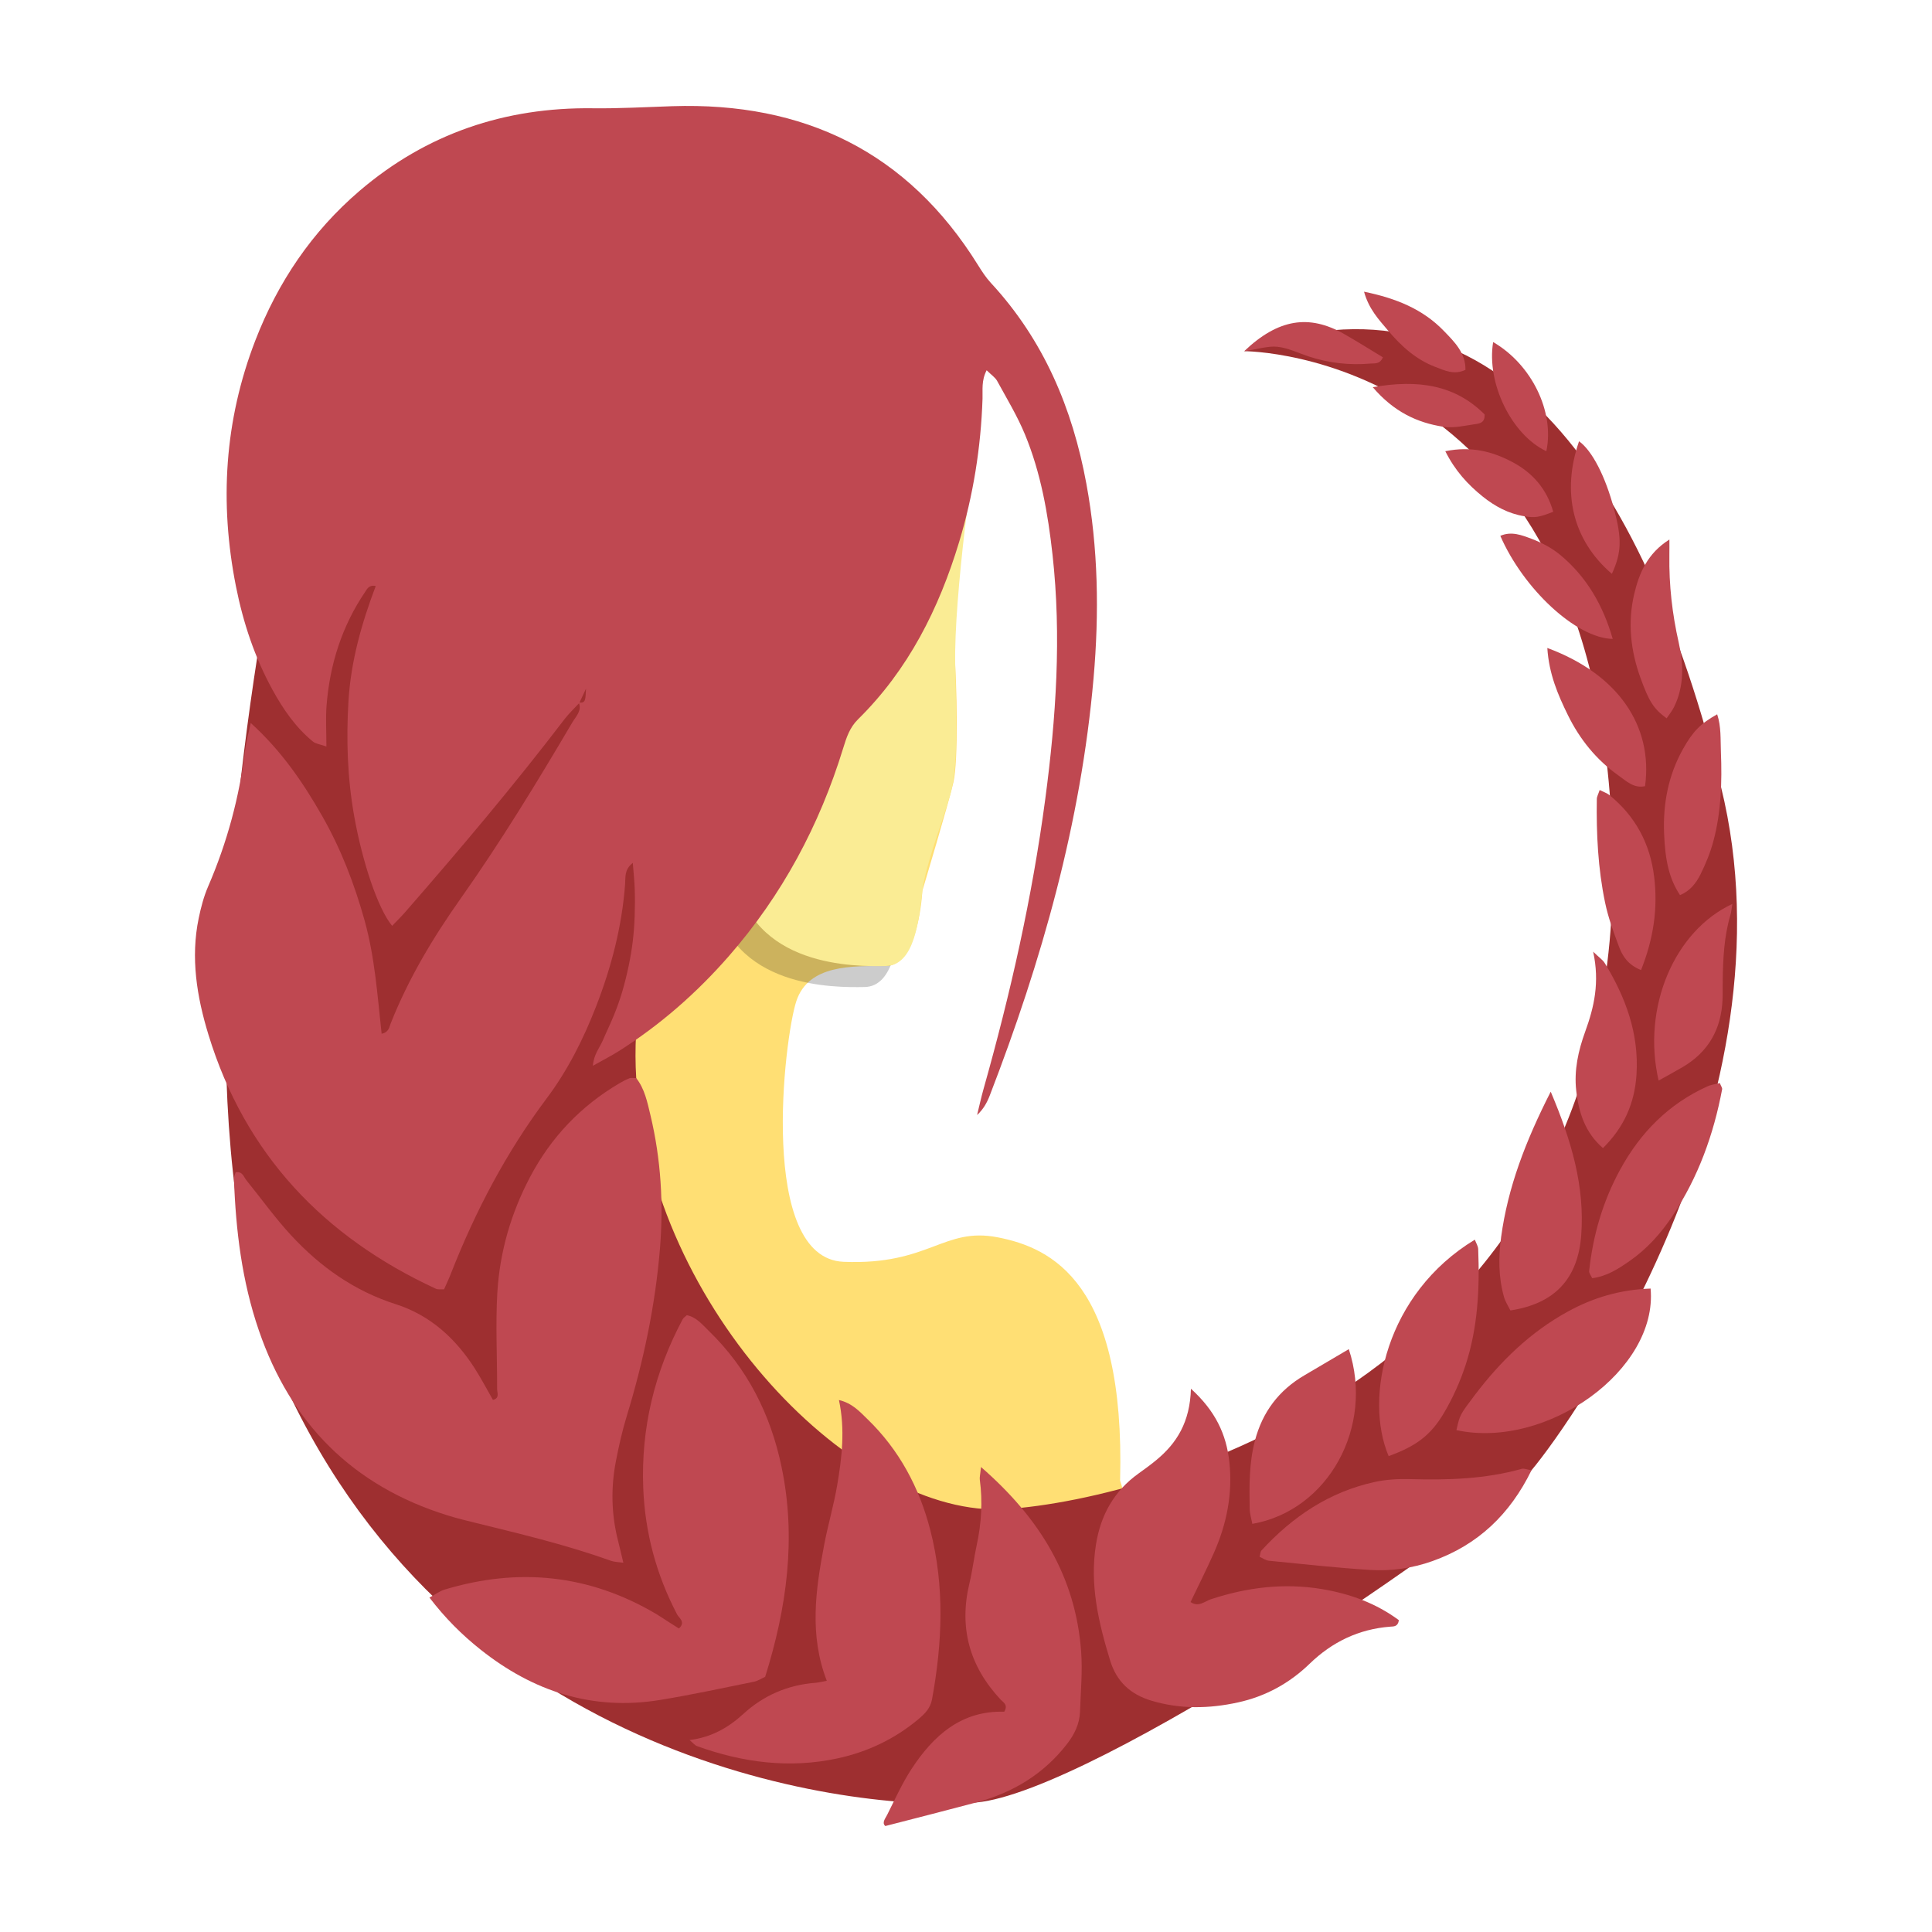 <?xml version="1.0" ?><!DOCTYPE svg  PUBLIC '-//W3C//DTD SVG 1.1//EN'  'http://www.w3.org/Graphics/SVG/1.1/DTD/svg11.dtd'><svg id="Layer_1" style="enable-background:new 0 0 92 92;" version="1.1" viewBox="0 0 92 92" xml:space="preserve" xmlns="http://www.w3.org/2000/svg" xmlns:xlink="http://www.w3.org/1999/xlink"><g><g><path d="M46.172,22.502c0,0-0.917,6.083-0.75,8.167c0.167,2.083,0.209,5.583-0.02,6.583     s-1.48,5.167-1.48,5.167s-0.167,3.583-1.75,3.583c-1.583,0-3.667-0.083-4.25,1.667c-0.583,1.75-1.833,12.25,2.25,12.417     s4.75-1.667,7.333-1.167s6.083,2.167,5.833,11.583c0,0,2.083,6.083-2.833,6.333s-23.5-4.583-24.25-10.75     C25.505,59.918,17.089,14.168,46.172,22.502z" style="fill:#FFDF74;"/><path d="M45.422,22.491c0,0-1.006,6.836-0.936,10.174c0.07,3.338,0.11,4.944-0.24,6.19     c-0.35,1.246-1.16,3.278-1.324,4.563c-0.165,1.285-0.329,3.557-1.75,3.583c-1.421,0.027-6.417,0.083-7.167-4.417     S38.589,19.897,45.422,22.491z" style="opacity:0.2;"/><path d="M46.422,21.491c0,0-1.006,6.836-0.936,10.174c0.07,3.338,0.11,4.944-0.24,6.19     c-0.35,1.246-1.16,3.278-1.324,4.563c-0.165,1.285-0.329,3.557-1.75,3.583c-1.421,0.027-6.417,0.083-7.167-4.417     S39.589,18.897,46.422,21.491z" style="fill:#FAEC94;"/><path d="M17.125,9.086c0,0-11.891,39.748-3.214,57.582s27.556,19.611,32.574,19.165     c5.602-0.498,24.212-13.165,26.444-15.821c1.984-2.361,12.715-17.594,9.021-32.552c-3.694-14.958-10.878-25.182-22.703-20.737     c0,0,17.281-0.037,17.55,24.278c0.27,24.315-21.709,30.387-28.875,30.86s-16.917-9.521-17.625-20.524     c-0.708-11.003,9.625-26.253,9.625-26.253L17.125,9.086z" style="fill:#9E2F30;"/><g><path d="M27.585,33.477c-0.233,0.253-0.488,0.489-0.696,0.761c-2.414,3.159-4.976,6.195-7.589,9.19      c-0.198,0.228-0.416,0.439-0.627,0.66c-0.676-0.817-1.415-3.025-1.807-5.226c-0.324-1.818-0.383-3.645-0.272-5.481      c0.114-1.884,0.619-3.682,1.298-5.475c-0.326-0.068-0.412,0.143-0.511,0.289c-1.101,1.63-1.676,3.445-1.83,5.393      c-0.048,0.606-0.008,1.22-0.008,1.96c-0.291-0.103-0.506-0.124-0.645-0.238c-0.823-0.675-1.415-1.539-1.922-2.462      c-0.847-1.543-1.397-3.196-1.739-4.918c-0.792-3.991-0.551-7.908,0.921-11.717c1.073-2.775,2.697-5.187,4.967-7.127      c3.191-2.726,6.924-3.983,11.099-3.93c1.268,0.016,2.528-0.058,3.792-0.099c6.257-0.204,11.204,2.166,14.559,7.572      c0.183,0.295,0.376,0.591,0.61,0.844c2.513,2.715,3.885,5.97,4.547,9.563c0.566,3.071,0.614,6.157,0.342,9.262      c-0.602,6.888-2.466,13.457-4.945,19.875c-0.129,0.335-0.305,0.652-0.601,0.924c0.102-0.415,0.192-0.833,0.308-1.243      c1.281-4.541,2.32-9.136,2.94-13.816c0.512-3.86,0.776-7.735,0.344-11.625c-0.217-1.957-0.557-3.896-1.312-5.724      c-0.364-0.881-0.865-1.708-1.324-2.547c-0.094-0.172-0.283-0.293-0.501-0.51c-0.258,0.497-0.182,0.937-0.196,1.35      c-0.077,2.326-0.442,4.606-1.115,6.83c-0.961,3.176-2.419,6.081-4.813,8.441c-0.399,0.393-0.551,0.866-0.706,1.37      c-1.129,3.679-2.908,7.003-5.447,9.908c-1.533,1.754-3.267,3.275-5.237,4.521c-0.357,0.226-0.735,0.417-1.237,0.7      c0.046-0.558,0.32-0.852,0.465-1.191c0.171-0.401,0.365-0.793,0.529-1.196c0.147-0.363,0.283-0.733,0.395-1.109      c0.124-0.418,0.227-0.843,0.317-1.269c0.081-0.384,0.146-0.773,0.193-1.163c0.047-0.39,0.076-0.782,0.09-1.175      c0.016-0.436,0.018-0.873,0.004-1.31c-0.012-0.382-0.055-0.762-0.092-1.248c-0.413,0.317-0.342,0.692-0.366,1.008      c-0.15,2.021-0.655,3.957-1.386,5.837c-0.604,1.552-1.35,3.036-2.35,4.37c-1.927,2.57-3.4,5.381-4.568,8.363      c-0.094,0.241-0.207,0.475-0.318,0.73c-0.149-0.009-0.287,0.018-0.391-0.03c-5.349-2.473-9.086-6.407-10.828-12.096      c-0.553-1.804-0.858-3.661-0.463-5.555c0.106-0.509,0.24-1.024,0.445-1.499c0.908-2.099,1.496-4.279,1.771-6.548      c0.045-0.37,0.152-0.733,0.261-1.243c1.482,1.347,2.499,2.849,3.405,4.437c0.892,1.563,1.531,3.229,2.014,4.96      c0.492,1.763,0.614,3.584,0.813,5.401c0.343-0.064,0.364-0.319,0.437-0.502c0.842-2.124,2.006-4.066,3.32-5.926      c1.916-2.712,3.644-5.545,5.328-8.403c0.168-0.284,0.467-0.55,0.3-0.948c0.343,0.064,0.321-0.15,0.348-0.654      C27.718,33.19,27.652,33.333,27.585,33.477z" style="fill:#BF4851;"/><path d="M29.683,74.416c-0.26-0.038-0.429-0.036-0.578-0.089c-2.098-0.751-4.26-1.27-6.42-1.8      c-0.466-0.114-0.933-0.228-1.39-0.371c-4.495-1.401-7.448-4.371-8.97-8.806c-0.802-2.336-1.097-4.753-1.184-7.205      c-0.004-0.111,0.054-0.225,0.08-0.324c0.333-0.049,0.379,0.216,0.506,0.373c0.713,0.881,1.375,1.809,2.144,2.639      c1.382,1.491,2.999,2.641,4.973,3.271c1.646,0.525,2.861,1.64,3.779,3.082c0.303,0.476,0.565,0.978,0.85,1.475      c0.333-0.078,0.199-0.336,0.2-0.516c0.004-1.526-0.079-3.057,0.009-4.578c0.112-1.934,0.645-3.779,1.551-5.503      c1-1.903,2.424-3.401,4.279-4.488c0.15-0.088,0.305-0.169,0.467-0.232c0.073-0.029,0.167-0.005,0.317-0.005      c0.399,0.498,0.53,1.145,0.678,1.766c0.5,2.097,0.629,4.225,0.451,6.373c-0.225,2.708-0.784,5.348-1.577,7.944      c-0.216,0.707-0.38,1.433-0.52,2.16c-0.243,1.258-0.218,2.517,0.097,3.765C29.508,73.669,29.582,73.995,29.683,74.416z" style="fill:#BF4851;"/><path d="M36.436,79.851c-0.21,0.094-0.361,0.196-0.527,0.23c-1.493,0.3-2.983,0.627-4.486,0.871      c-3.207,0.521-6.028-0.405-8.538-2.398c-0.887-0.704-1.684-1.497-2.435-2.478c0.291-0.157,0.491-0.312,0.716-0.38      c3.52-1.062,6.884-0.726,10.069,1.153c0.187,0.111,0.367,0.235,0.55,0.352c0.181,0.116,0.363,0.23,0.544,0.346      c0.338-0.303,0-0.504-0.087-0.672c-0.987-1.886-1.526-3.887-1.611-6.009c-0.114-2.853,0.537-5.531,1.878-8.046      c0.039-0.072,0.122-0.121,0.195-0.191c0.452,0.086,0.73,0.437,1.035,0.733c1.845,1.785,2.951,3.98,3.473,6.467      C37.933,73.247,37.461,76.58,36.436,79.851z" style="fill:#BF4851;"/><path d="M56.711,66.13c1.17,1.061,1.683,2.172,1.827,3.465c0.168,1.51-0.117,2.955-0.726,4.335      c-0.35,0.793-0.743,1.568-1.119,2.358c0.383,0.262,0.681-0.04,0.975-0.136c1.728-0.567,3.48-0.782,5.285-0.481      c1.342,0.224,2.584,0.682,3.66,1.48c-0.046,0.32-0.251,0.297-0.409,0.309c-1.499,0.114-2.77,0.729-3.839,1.764      c-0.966,0.936-2.104,1.556-3.406,1.842c-1.378,0.303-2.762,0.331-4.136-0.083c-0.994-0.3-1.652-0.905-1.961-1.915      c-0.552-1.805-0.98-3.615-0.672-5.527c0.226-1.405,0.863-2.543,2.028-3.376c0.284-0.203,0.566-0.408,0.835-0.63      C56.038,68.725,56.667,67.718,56.711,66.13z" style="fill:#BF4851;"/><path d="M32.837,82.86c1.041-0.132,1.839-0.584,2.566-1.25c0.956-0.876,2.111-1.375,3.422-1.476      c0.169-0.013,0.336-0.059,0.546-0.097c-0.841-2.172-0.533-4.332-0.122-6.487c0.18-0.942,0.454-1.867,0.615-2.812      c0.227-1.328,0.386-2.667,0.086-4.07c0.635,0.15,0.989,0.552,1.357,0.909c1.516,1.467,2.473,3.264,2.994,5.288      c0.688,2.672,0.575,5.362,0.082,8.054c-0.078,0.428-0.345,0.691-0.647,0.945c-1.127,0.945-2.423,1.56-3.85,1.868      c-2.283,0.493-4.512,0.203-6.69-0.582C33.083,83.109,32.997,82.992,32.837,82.86z" style="fill:#BF4851;"/><path d="M46.714,69.858c2.811,2.444,4.505,5.236,4.768,8.778c0.071,0.951-0.02,1.914-0.053,2.871      c-0.02,0.587-0.268,1.089-0.626,1.549c-1.114,1.434-2.583,2.314-4.317,2.776c-1.425,0.38-2.854,0.741-4.328,1.122      c-0.179-0.155,0.001-0.36,0.086-0.529c0.371-0.738,0.712-1.499,1.162-2.188c1.046-1.6,2.383-2.79,4.414-2.726      c0.201-0.332-0.047-0.446-0.174-0.582c-1.485-1.588-1.991-3.428-1.479-5.55c0.143-0.592,0.212-1.201,0.342-1.797      c0.225-1.033,0.289-2.069,0.149-3.118C46.642,70.346,46.679,70.219,46.714,69.858z" style="fill:#BF4851;"/><path d="M72.929,70.012c-1.028,2.105-2.558,3.558-4.718,4.326c-0.955,0.34-1.959,0.484-2.963,0.421      c-1.609-0.101-3.214-0.279-4.819-0.438c-0.157-0.015-0.304-0.125-0.448-0.188c0.038-0.139,0.035-0.242,0.085-0.297      c1.48-1.612,3.23-2.792,5.392-3.265c0.547-0.12,1.126-0.152,1.688-0.137c1.795,0.05,3.575,0,5.319-0.49      C72.573,69.915,72.706,69.977,72.929,70.012z" style="fill:#BF4851;"/><path d="M78.6,61.36c0.353,3.871-4.941,7.669-9.246,6.742c0.164-0.73,0.163-0.73,0.866-1.659      c1.221-1.614,2.646-3.003,4.434-3.985C75.853,61.798,77.131,61.412,78.6,61.36z" style="fill:#BF4851;"/><path d="M66.126,69.339c-1.18-2.777-0.138-7.739,4.104-10.307c0.059,0.16,0.154,0.303,0.16,0.449      c0.075,1.876-0.016,3.743-0.606,5.539c-0.255,0.777-0.599,1.54-1.013,2.245C68.126,68.365,67.414,68.87,66.126,69.339z" style="fill:#BF4851;"/><path d="M73.844,51.985c1,2.359,1.623,4.516,1.452,6.835c-0.153,2.075-1.269,3.264-3.373,3.582      c-0.098-0.202-0.242-0.415-0.307-0.65c-0.263-0.938-0.263-1.893-0.133-2.852C71.804,56.544,72.634,54.365,73.844,51.985z" style="fill:#BF4851;"/><path d="M64.229,64.245c1.218,3.691-0.977,7.687-4.594,8.32c-0.044-0.239-0.122-0.477-0.126-0.718      c-0.019-1.085-0.032-2.166,0.247-3.234c0.36-1.379,1.144-2.414,2.369-3.128C62.795,65.094,63.463,64.697,64.229,64.245z" style="fill:#BF4851;"/><path d="M81.897,51.576c0.055,0.143,0.122,0.227,0.109,0.296c-0.406,2.155-1.139,4.185-2.357,6.021      c-0.556,0.839-1.223,1.582-2.055,2.159c-0.531,0.369-1.074,0.726-1.776,0.814c-0.056-0.127-0.155-0.24-0.144-0.341      c0.181-1.702,0.653-3.32,1.474-4.825c0.964-1.766,2.313-3.138,4.167-3.972C81.498,51.645,81.708,51.623,81.897,51.576z" style="fill:#BF4851;"/><path d="M82.493,43.044c-0.035,0.204-0.046,0.372-0.093,0.529c-0.298,1.015-0.351,2.058-0.366,3.106      c-0.004,0.305,0.004,0.611-0.008,0.915c-0.058,1.414-0.674,2.502-1.906,3.223c-0.37,0.216-0.748,0.42-1.138,0.638      C78.177,47.974,79.728,44.333,82.493,43.044z" style="fill:#BF4851;"/><path d="M76.332,54.67c-0.844-0.723-1.158-1.691-1.274-2.74c-0.108-0.971,0.099-1.901,0.431-2.814      c0.419-1.154,0.695-2.332,0.376-3.797c0.293,0.284,0.457,0.389,0.549,0.539c0.996,1.628,1.638,3.359,1.515,5.309      C77.841,52.538,77.335,53.677,76.332,54.67z" style="fill:#BF4851;"/><path d="M81.77,34.014c0.197,0.593,0.154,1.198,0.178,1.786c0.058,1.436,0.014,2.87-0.361,4.266      c-0.145,0.54-0.362,1.068-0.611,1.57c-0.209,0.422-0.509,0.801-0.977,0.988c-0.504-0.772-0.706-1.608-0.757-2.943      c-0.055-1.42,0.203-2.766,0.9-4.013C80.614,34.825,80.981,34.455,81.77,34.014z" style="fill:#BF4851;"/><path d="M78.145,46.194c-0.628-0.252-0.881-0.667-1.048-1.109c-0.26-0.689-0.516-1.389-0.665-2.107      c-0.338-1.623-0.419-3.275-0.393-4.932c0.002-0.115,0.071-0.23,0.135-0.426c0.18,0.091,0.341,0.141,0.462,0.239      c1.24,1.008,1.942,2.312,2.134,3.898C78.952,43.254,78.743,44.688,78.145,46.194z" style="fill:#BF4851;"/><path d="M73.682,30.856c3.354,1.239,5.043,3.701,4.654,6.581c-0.539,0.117-0.898-0.249-1.274-0.515      c-1.05-0.743-1.837-1.722-2.401-2.871C74.188,33.086,73.761,32.099,73.682,30.856z" style="fill:#BF4851;"/><path d="M79.495,25.692c0,0.255,0.003,0.511-0.001,0.766c-0.021,1.4,0.136,2.778,0.446,4.146      c0.234,1.034,0.261,2.078-0.226,3.068c-0.093,0.189-0.232,0.355-0.351,0.534c-0.617-0.452-0.836-0.797-1.241-1.914      c-0.471-1.299-0.621-2.63-0.308-3.982C78.05,27.294,78.452,26.347,79.495,25.692z" style="fill:#BF4851;"/><path d="M71.444,25.517c0.525-0.235,1.032-0.031,1.499,0.145c0.478,0.181,0.955,0.433,1.348,0.758      c1.268,1.048,2.048,2.415,2.506,4.005C75.034,30.388,72.531,28.016,71.444,25.517z" style="fill:#BF4851;"/><path d="M76.756,27.326c-1.87-1.603-2.406-3.883-1.563-6.314c0.623,0.448,1.252,1.666,1.666,3.227      C77.237,25.662,77.222,26.306,76.756,27.326z" style="fill:#BF4851;"/><path d="M68.824,21.486c1.241-0.254,2.262,0.016,3.225,0.533c0.955,0.513,1.614,1.288,1.914,2.351      c-0.685,0.268-0.862,0.296-1.375,0.213c-0.752-0.121-1.401-0.471-1.984-0.939C69.894,23.073,69.288,22.412,68.824,21.486z" style="fill:#BF4851;"/><path d="M64.954,13.89c1.538,0.316,2.802,0.834,3.8,1.868c0.499,0.516,1.042,1.043,1.03,1.854      c-0.547,0.259-0.998,0.025-1.433-0.139c-0.922-0.348-1.633-0.997-2.257-1.738C65.662,15.222,65.185,14.724,64.954,13.89z" style="fill:#BF4851;"/><path d="M71.102,16.289c1.836,1.066,2.931,3.314,2.533,5.198C71.977,20.704,70.779,18.245,71.102,16.289z      " style="fill:#BF4851;"/><path d="M65.37,18.438c2.175-0.38,3.918-0.109,5.326,1.297c0.018,0.396-0.235,0.432-0.426,0.459      c-0.509,0.072-1.04,0.205-1.533,0.129C67.479,20.13,66.366,19.605,65.37,18.438z" style="fill:#BF4851;"/><path d="M59.247,16.723c1.625-1.545,3.092-1.764,4.749-0.824c0.629,0.357,1.241,0.745,1.855,1.115      c-0.14,0.342-0.392,0.281-0.583,0.298c-1.006,0.088-1.992-0.023-2.953-0.339c-0.493-0.162-0.977-0.405-1.482-0.46      C60.383,16.465,59.91,16.626,59.247,16.723z" style="fill:#BF4851;"/></g></g></g></svg>